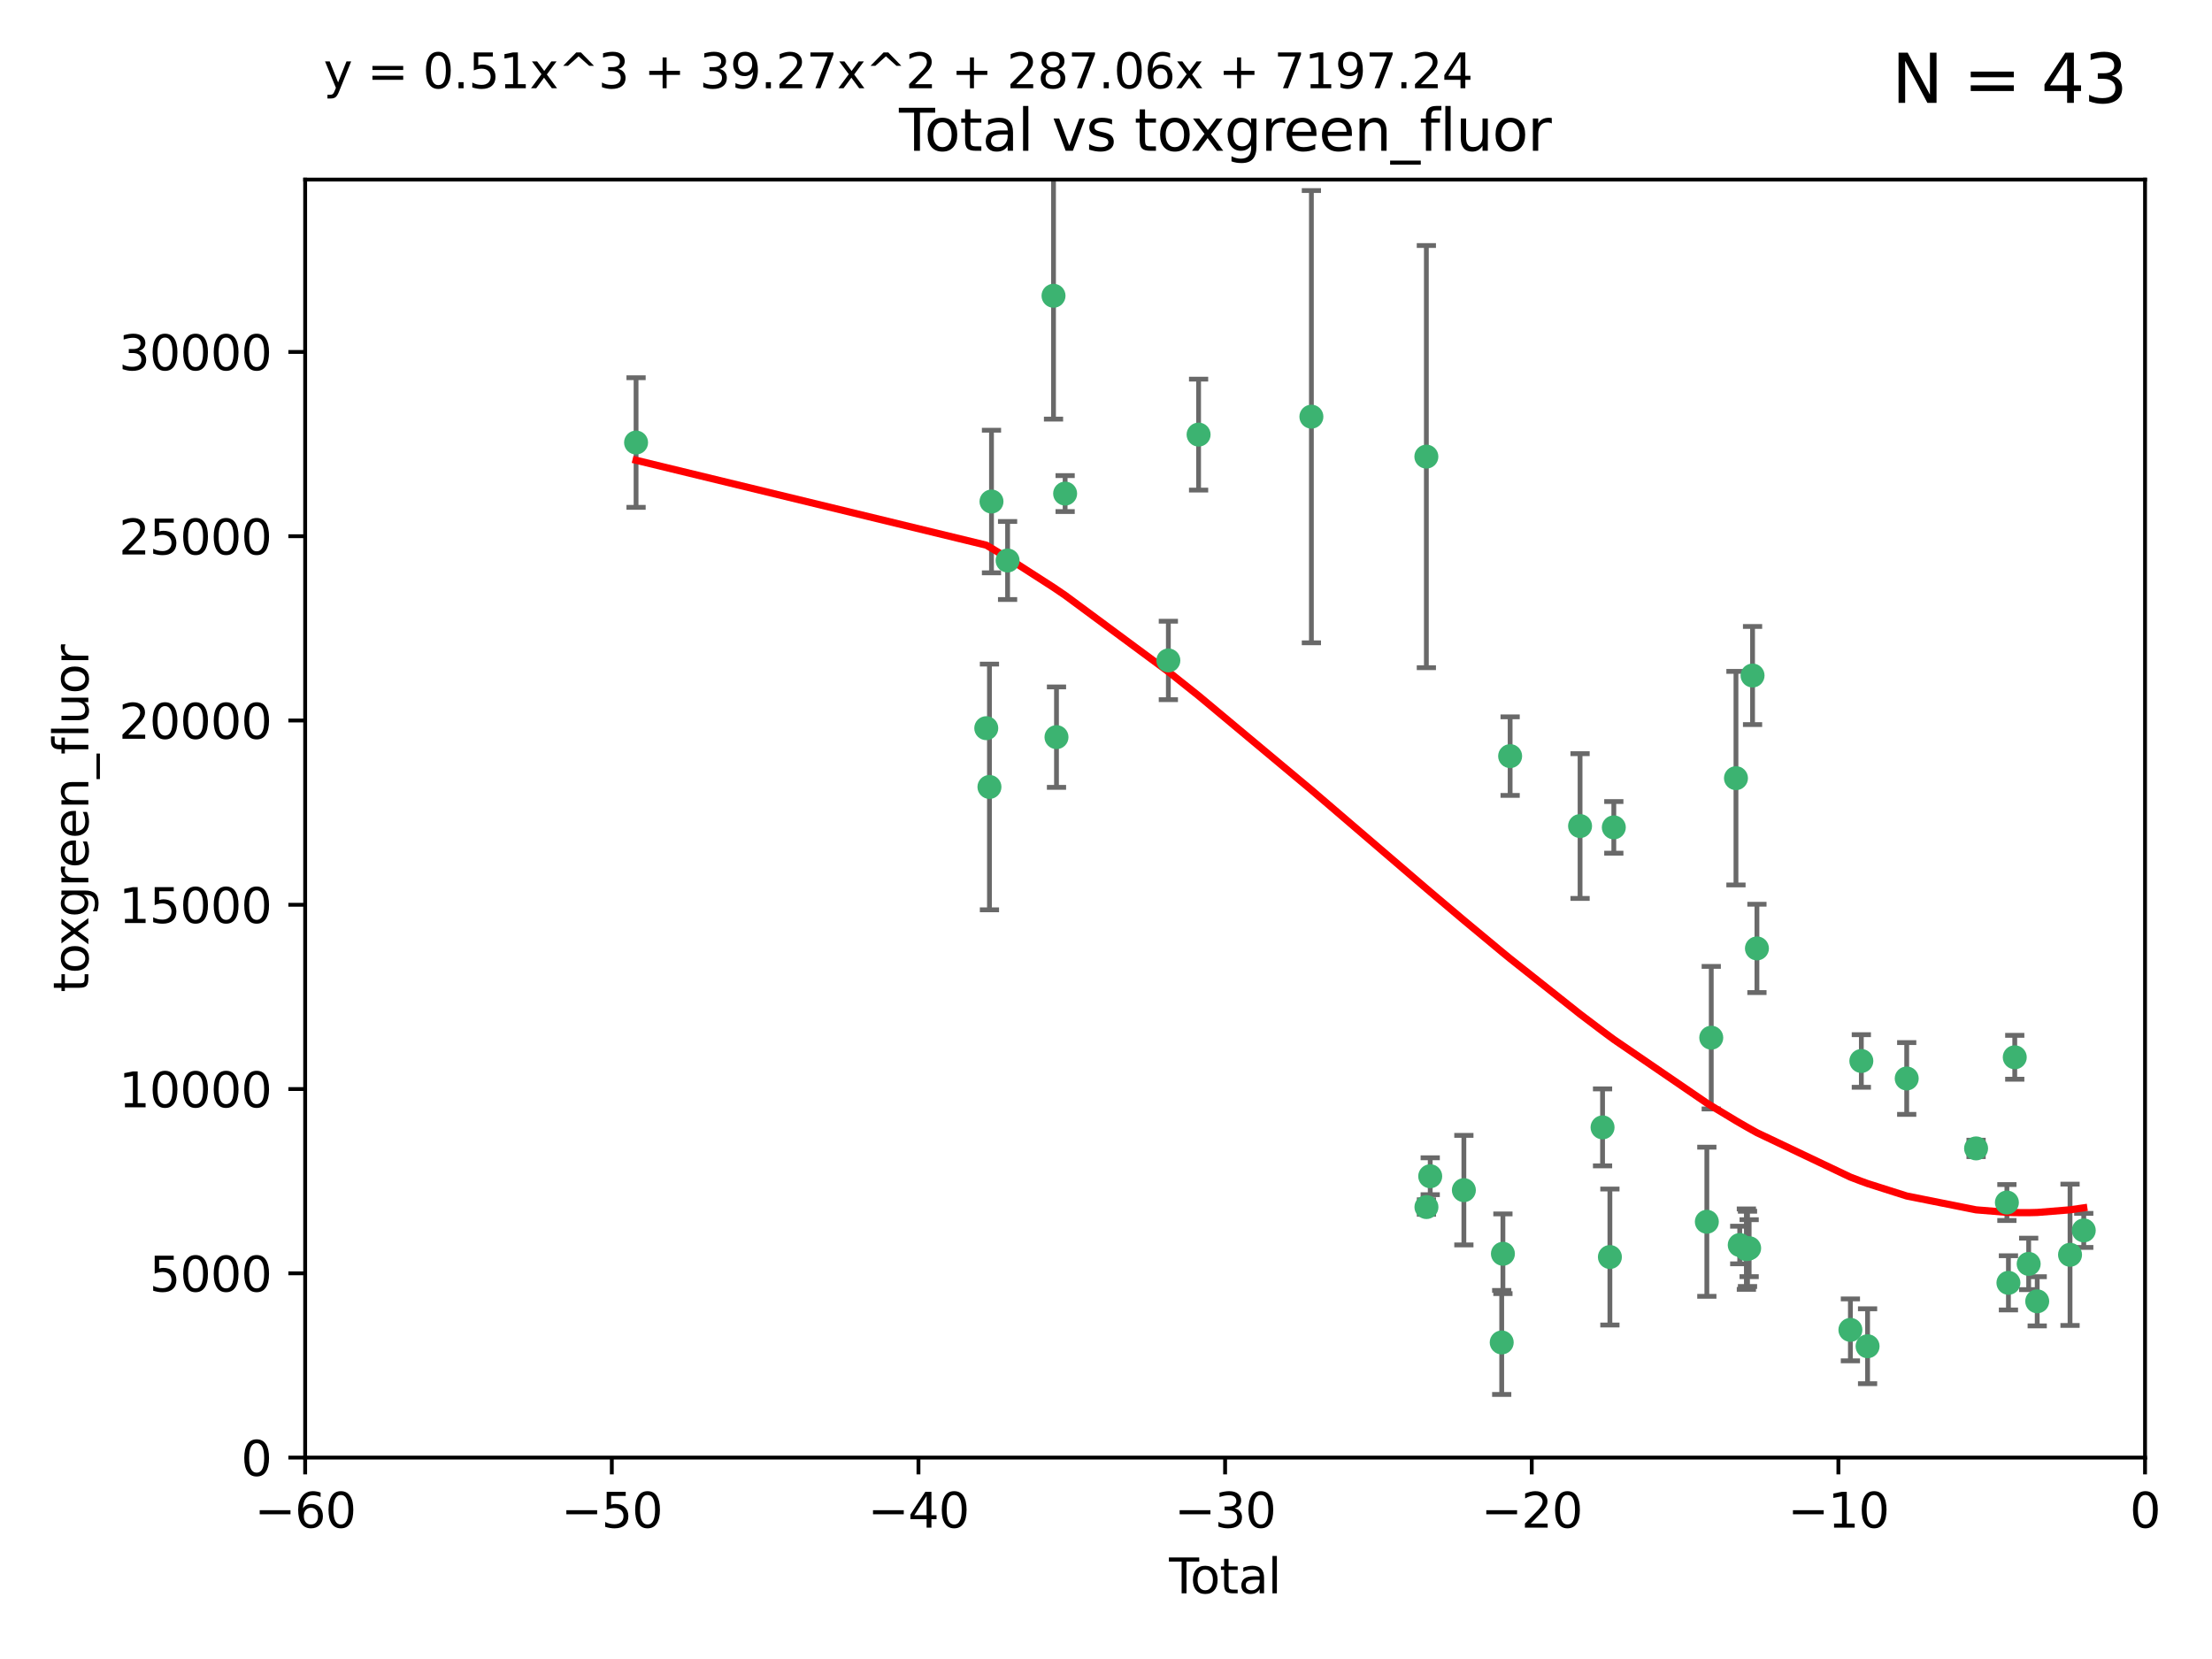 <?xml version="1.0" encoding="utf-8" standalone="no"?>
<!DOCTYPE svg PUBLIC "-//W3C//DTD SVG 1.1//EN"
  "http://www.w3.org/Graphics/SVG/1.1/DTD/svg11.dtd">
<svg xmlns:xlink="http://www.w3.org/1999/xlink" width="460.8pt" height="345.6pt" viewBox="0 0 460.8 345.6" xmlns="http://www.w3.org/2000/svg" version="1.1">
 <defs>
  <style type="text/css">*{stroke-linejoin: round; stroke-linecap: butt}</style>
 </defs>
 <g id="figure_1">
  <g id="patch_1">
   <path d="M 0 345.6 
L 460.8 345.6 
L 460.8 0 
L 0 0 
z
" style="fill: #ffffff"/>
  </g>
  <g id="axes_1">
   <g id="patch_2">
    <path d="M 63.571 303.64 
L 446.85 303.64 
L 446.85 37.411 
L 63.571 37.411 
z
" style="fill: #ffffff"/>
   </g>
   <g id="PathCollection_1">
    <defs>
     <path id="m5098460bae" d="M 0 1.118 
C 0.297 1.118 0.581 1 0.791 0.791 
C 1 0.581 1.118 0.297 1.118 0 
C 1.118 -0.297 1 -0.581 0.791 -0.791 
C 0.581 -1 0.297 -1.118 0 -1.118 
C -0.297 -1.118 -0.581 -1 -0.791 -0.791 
C -1 -0.581 -1.118 -0.297 -1.118 0 
C -1.118 0.297 -1 0.581 -0.791 0.791 
C -0.581 1 -0.297 1.118 0 1.118 
z
" style="stroke: #3cb371"/>
    </defs>
    <g clip-path="url(#p9c5d1704a9)">
     <use xlink:href="#m5098460bae" x="132.505" y="92.187" style="fill: #3cb371; stroke: #3cb371"/>
     <use xlink:href="#m5098460bae" x="205.457" y="151.693" style="fill: #3cb371; stroke: #3cb371"/>
     <use xlink:href="#m5098460bae" x="206.12" y="163.936" style="fill: #3cb371; stroke: #3cb371"/>
     <use xlink:href="#m5098460bae" x="206.546" y="104.476" style="fill: #3cb371; stroke: #3cb371"/>
     <use xlink:href="#m5098460bae" x="209.899" y="116.762" style="fill: #3cb371; stroke: #3cb371"/>
     <use xlink:href="#m5098460bae" x="219.467" y="61.614" style="fill: #3cb371; stroke: #3cb371"/>
     <use xlink:href="#m5098460bae" x="220.086" y="153.559" style="fill: #3cb371; stroke: #3cb371"/>
     <use xlink:href="#m5098460bae" x="221.886" y="102.821" style="fill: #3cb371; stroke: #3cb371"/>
     <use xlink:href="#m5098460bae" x="243.389" y="137.58" style="fill: #3cb371; stroke: #3cb371"/>
     <use xlink:href="#m5098460bae" x="249.689" y="90.534" style="fill: #3cb371; stroke: #3cb371"/>
     <use xlink:href="#m5098460bae" x="273.187" y="86.8" style="fill: #3cb371; stroke: #3cb371"/>
     <use xlink:href="#m5098460bae" x="297.137" y="95.121" style="fill: #3cb371; stroke: #3cb371"/>
     <use xlink:href="#m5098460bae" x="297.153" y="251.452" style="fill: #3cb371; stroke: #3cb371"/>
     <use xlink:href="#m5098460bae" x="297.94" y="245.034" style="fill: #3cb371; stroke: #3cb371"/>
     <use xlink:href="#m5098460bae" x="304.952" y="247.93" style="fill: #3cb371; stroke: #3cb371"/>
     <use xlink:href="#m5098460bae" x="312.834" y="279.655" style="fill: #3cb371; stroke: #3cb371"/>
     <use xlink:href="#m5098460bae" x="313.084" y="261.183" style="fill: #3cb371; stroke: #3cb371"/>
     <use xlink:href="#m5098460bae" x="314.588" y="157.513" style="fill: #3cb371; stroke: #3cb371"/>
     <use xlink:href="#m5098460bae" x="329.157" y="172.082" style="fill: #3cb371; stroke: #3cb371"/>
     <use xlink:href="#m5098460bae" x="333.841" y="234.855" style="fill: #3cb371; stroke: #3cb371"/>
     <use xlink:href="#m5098460bae" x="335.371" y="261.86" style="fill: #3cb371; stroke: #3cb371"/>
     <use xlink:href="#m5098460bae" x="336.187" y="172.356" style="fill: #3cb371; stroke: #3cb371"/>
     <use xlink:href="#m5098460bae" x="355.566" y="254.514" style="fill: #3cb371; stroke: #3cb371"/>
     <use xlink:href="#m5098460bae" x="356.485" y="216.17" style="fill: #3cb371; stroke: #3cb371"/>
     <use xlink:href="#m5098460bae" x="361.634" y="162.105" style="fill: #3cb371; stroke: #3cb371"/>
     <use xlink:href="#m5098460bae" x="362.418" y="259.36" style="fill: #3cb371; stroke: #3cb371"/>
     <use xlink:href="#m5098460bae" x="363.802" y="260.221" style="fill: #3cb371; stroke: #3cb371"/>
     <use xlink:href="#m5098460bae" x="364.037" y="260.163" style="fill: #3cb371; stroke: #3cb371"/>
     <use xlink:href="#m5098460bae" x="364.379" y="260.019" style="fill: #3cb371; stroke: #3cb371"/>
     <use xlink:href="#m5098460bae" x="365.089" y="140.722" style="fill: #3cb371; stroke: #3cb371"/>
     <use xlink:href="#m5098460bae" x="366.001" y="197.571" style="fill: #3cb371; stroke: #3cb371"/>
     <use xlink:href="#m5098460bae" x="385.471" y="277.035" style="fill: #3cb371; stroke: #3cb371"/>
     <use xlink:href="#m5098460bae" x="387.751" y="221.023" style="fill: #3cb371; stroke: #3cb371"/>
     <use xlink:href="#m5098460bae" x="389.05" y="280.448" style="fill: #3cb371; stroke: #3cb371"/>
     <use xlink:href="#m5098460bae" x="397.202" y="224.667" style="fill: #3cb371; stroke: #3cb371"/>
     <use xlink:href="#m5098460bae" x="411.653" y="239.234" style="fill: #3cb371; stroke: #3cb371"/>
     <use xlink:href="#m5098460bae" x="418.073" y="250.509" style="fill: #3cb371; stroke: #3cb371"/>
     <use xlink:href="#m5098460bae" x="418.393" y="267.238" style="fill: #3cb371; stroke: #3cb371"/>
     <use xlink:href="#m5098460bae" x="419.711" y="220.252" style="fill: #3cb371; stroke: #3cb371"/>
     <use xlink:href="#m5098460bae" x="422.61" y="263.294" style="fill: #3cb371; stroke: #3cb371"/>
     <use xlink:href="#m5098460bae" x="424.389" y="271.085" style="fill: #3cb371; stroke: #3cb371"/>
     <use xlink:href="#m5098460bae" x="431.226" y="261.393" style="fill: #3cb371; stroke: #3cb371"/>
     <use xlink:href="#m5098460bae" x="434.085" y="256.316" style="fill: #3cb371; stroke: #3cb371"/>
    </g>
   </g>
   <g id="matplotlib.axis_1">
    <g id="xtick_1">
     <g id="line2d_1">
      <defs>
       <path id="m34c9fda9ad" d="M 0 0 
L 0 3.5 
" style="stroke: #000000; stroke-width: 0.8"/>
      </defs>
      <g>
       <use xlink:href="#m34c9fda9ad" x="63.571" y="303.64" style="stroke: #000000; stroke-width: 0.8"/>
      </g>
     </g>
     <g id="text_1">
      <!-- −60 -->
      <g transform="translate(53.019 318.238)scale(0.1 -0.1)">
       <defs>
        <path id="DejaVuSans-2212" d="M 678 2272 
L 4684 2272 
L 4684 1741 
L 678 1741 
L 678 2272 
z
" transform="scale(0.016)"/>
        <path id="DejaVuSans-36" d="M 2113 2584 
Q 1688 2584 1439 2293 
Q 1191 2003 1191 1497 
Q 1191 994 1439 701 
Q 1688 409 2113 409 
Q 2538 409 2786 701 
Q 3034 994 3034 1497 
Q 3034 2003 2786 2293 
Q 2538 2584 2113 2584 
z
M 3366 4563 
L 3366 3988 
Q 3128 4100 2886 4159 
Q 2644 4219 2406 4219 
Q 1781 4219 1451 3797 
Q 1122 3375 1075 2522 
Q 1259 2794 1537 2939 
Q 1816 3084 2150 3084 
Q 2853 3084 3261 2657 
Q 3669 2231 3669 1497 
Q 3669 778 3244 343 
Q 2819 -91 2113 -91 
Q 1303 -91 875 529 
Q 447 1150 447 2328 
Q 447 3434 972 4092 
Q 1497 4750 2381 4750 
Q 2619 4750 2861 4703 
Q 3103 4656 3366 4563 
z
" transform="scale(0.016)"/>
        <path id="DejaVuSans-30" d="M 2034 4250 
Q 1547 4250 1301 3770 
Q 1056 3291 1056 2328 
Q 1056 1369 1301 889 
Q 1547 409 2034 409 
Q 2525 409 2770 889 
Q 3016 1369 3016 2328 
Q 3016 3291 2770 3770 
Q 2525 4250 2034 4250 
z
M 2034 4750 
Q 2819 4750 3233 4129 
Q 3647 3509 3647 2328 
Q 3647 1150 3233 529 
Q 2819 -91 2034 -91 
Q 1250 -91 836 529 
Q 422 1150 422 2328 
Q 422 3509 836 4129 
Q 1250 4750 2034 4750 
z
" transform="scale(0.016)"/>
       </defs>
       <use xlink:href="#DejaVuSans-2212"/>
       <use xlink:href="#DejaVuSans-36" x="83.789"/>
       <use xlink:href="#DejaVuSans-30" x="147.412"/>
      </g>
     </g>
    </g>
    <g id="xtick_2">
     <g id="line2d_2">
      <g>
       <use xlink:href="#m34c9fda9ad" x="127.451" y="303.64" style="stroke: #000000; stroke-width: 0.8"/>
      </g>
     </g>
     <g id="text_2">
      <!-- −50 -->
      <g transform="translate(116.899 318.238)scale(0.1 -0.1)">
       <defs>
        <path id="DejaVuSans-35" d="M 691 4666 
L 3169 4666 
L 3169 4134 
L 1269 4134 
L 1269 2991 
Q 1406 3038 1543 3061 
Q 1681 3084 1819 3084 
Q 2600 3084 3056 2656 
Q 3513 2228 3513 1497 
Q 3513 744 3044 326 
Q 2575 -91 1722 -91 
Q 1428 -91 1123 -41 
Q 819 9 494 109 
L 494 744 
Q 775 591 1075 516 
Q 1375 441 1709 441 
Q 2250 441 2565 725 
Q 2881 1009 2881 1497 
Q 2881 1984 2565 2268 
Q 2250 2553 1709 2553 
Q 1456 2553 1204 2497 
Q 953 2441 691 2322 
L 691 4666 
z
" transform="scale(0.016)"/>
       </defs>
       <use xlink:href="#DejaVuSans-2212"/>
       <use xlink:href="#DejaVuSans-35" x="83.789"/>
       <use xlink:href="#DejaVuSans-30" x="147.412"/>
      </g>
     </g>
    </g>
    <g id="xtick_3">
     <g id="line2d_3">
      <g>
       <use xlink:href="#m34c9fda9ad" x="191.331" y="303.64" style="stroke: #000000; stroke-width: 0.8"/>
      </g>
     </g>
     <g id="text_3">
      <!-- −40 -->
      <g transform="translate(180.778 318.238)scale(0.1 -0.1)">
       <defs>
        <path id="DejaVuSans-34" d="M 2419 4116 
L 825 1625 
L 2419 1625 
L 2419 4116 
z
M 2253 4666 
L 3047 4666 
L 3047 1625 
L 3713 1625 
L 3713 1100 
L 3047 1100 
L 3047 0 
L 2419 0 
L 2419 1100 
L 313 1100 
L 313 1709 
L 2253 4666 
z
" transform="scale(0.016)"/>
       </defs>
       <use xlink:href="#DejaVuSans-2212"/>
       <use xlink:href="#DejaVuSans-34" x="83.789"/>
       <use xlink:href="#DejaVuSans-30" x="147.412"/>
      </g>
     </g>
    </g>
    <g id="xtick_4">
     <g id="line2d_4">
      <g>
       <use xlink:href="#m34c9fda9ad" x="255.211" y="303.64" style="stroke: #000000; stroke-width: 0.8"/>
      </g>
     </g>
     <g id="text_4">
      <!-- −30 -->
      <g transform="translate(244.658 318.238)scale(0.1 -0.1)">
       <defs>
        <path id="DejaVuSans-33" d="M 2597 2516 
Q 3050 2419 3304 2112 
Q 3559 1806 3559 1356 
Q 3559 666 3084 287 
Q 2609 -91 1734 -91 
Q 1441 -91 1130 -33 
Q 819 25 488 141 
L 488 750 
Q 750 597 1062 519 
Q 1375 441 1716 441 
Q 2309 441 2620 675 
Q 2931 909 2931 1356 
Q 2931 1769 2642 2001 
Q 2353 2234 1838 2234 
L 1294 2234 
L 1294 2753 
L 1863 2753 
Q 2328 2753 2575 2939 
Q 2822 3125 2822 3475 
Q 2822 3834 2567 4026 
Q 2313 4219 1838 4219 
Q 1578 4219 1281 4162 
Q 984 4106 628 3988 
L 628 4550 
Q 988 4650 1302 4700 
Q 1616 4750 1894 4750 
Q 2613 4750 3031 4423 
Q 3450 4097 3450 3541 
Q 3450 3153 3228 2886 
Q 3006 2619 2597 2516 
z
" transform="scale(0.016)"/>
       </defs>
       <use xlink:href="#DejaVuSans-2212"/>
       <use xlink:href="#DejaVuSans-33" x="83.789"/>
       <use xlink:href="#DejaVuSans-30" x="147.412"/>
      </g>
     </g>
    </g>
    <g id="xtick_5">
     <g id="line2d_5">
      <g>
       <use xlink:href="#m34c9fda9ad" x="319.09" y="303.64" style="stroke: #000000; stroke-width: 0.8"/>
      </g>
     </g>
     <g id="text_5">
      <!-- −20 -->
      <g transform="translate(308.538 318.238)scale(0.1 -0.1)">
       <defs>
        <path id="DejaVuSans-32" d="M 1228 531 
L 3431 531 
L 3431 0 
L 469 0 
L 469 531 
Q 828 903 1448 1529 
Q 2069 2156 2228 2338 
Q 2531 2678 2651 2914 
Q 2772 3150 2772 3378 
Q 2772 3750 2511 3984 
Q 2250 4219 1831 4219 
Q 1534 4219 1204 4116 
Q 875 4013 500 3803 
L 500 4441 
Q 881 4594 1212 4672 
Q 1544 4750 1819 4750 
Q 2544 4750 2975 4387 
Q 3406 4025 3406 3419 
Q 3406 3131 3298 2873 
Q 3191 2616 2906 2266 
Q 2828 2175 2409 1742 
Q 1991 1309 1228 531 
z
" transform="scale(0.016)"/>
       </defs>
       <use xlink:href="#DejaVuSans-2212"/>
       <use xlink:href="#DejaVuSans-32" x="83.789"/>
       <use xlink:href="#DejaVuSans-30" x="147.412"/>
      </g>
     </g>
    </g>
    <g id="xtick_6">
     <g id="line2d_6">
      <g>
       <use xlink:href="#m34c9fda9ad" x="382.97" y="303.64" style="stroke: #000000; stroke-width: 0.8"/>
      </g>
     </g>
     <g id="text_6">
      <!-- −10 -->
      <g transform="translate(372.418 318.238)scale(0.1 -0.1)">
       <defs>
        <path id="DejaVuSans-31" d="M 794 531 
L 1825 531 
L 1825 4091 
L 703 3866 
L 703 4441 
L 1819 4666 
L 2450 4666 
L 2450 531 
L 3481 531 
L 3481 0 
L 794 0 
L 794 531 
z
" transform="scale(0.016)"/>
       </defs>
       <use xlink:href="#DejaVuSans-2212"/>
       <use xlink:href="#DejaVuSans-31" x="83.789"/>
       <use xlink:href="#DejaVuSans-30" x="147.412"/>
      </g>
     </g>
    </g>
    <g id="xtick_7">
     <g id="line2d_7">
      <g>
       <use xlink:href="#m34c9fda9ad" x="446.85" y="303.64" style="stroke: #000000; stroke-width: 0.8"/>
      </g>
     </g>
     <g id="text_7">
      <!-- 0 -->
      <g transform="translate(443.669 318.238)scale(0.1 -0.1)">
       <use xlink:href="#DejaVuSans-30"/>
      </g>
     </g>
    </g>
    <g id="text_8">
     <!-- Total -->
     <g transform="translate(243.534 331.917)scale(0.1 -0.1)">
      <defs>
       <path id="DejaVuSans-54" d="M -19 4666 
L 3928 4666 
L 3928 4134 
L 2272 4134 
L 2272 0 
L 1638 0 
L 1638 4134 
L -19 4134 
L -19 4666 
z
" transform="scale(0.016)"/>
       <path id="DejaVuSans-6f" d="M 1959 3097 
Q 1497 3097 1228 2736 
Q 959 2375 959 1747 
Q 959 1119 1226 758 
Q 1494 397 1959 397 
Q 2419 397 2687 759 
Q 2956 1122 2956 1747 
Q 2956 2369 2687 2733 
Q 2419 3097 1959 3097 
z
M 1959 3584 
Q 2709 3584 3137 3096 
Q 3566 2609 3566 1747 
Q 3566 888 3137 398 
Q 2709 -91 1959 -91 
Q 1206 -91 779 398 
Q 353 888 353 1747 
Q 353 2609 779 3096 
Q 1206 3584 1959 3584 
z
" transform="scale(0.016)"/>
       <path id="DejaVuSans-74" d="M 1172 4494 
L 1172 3500 
L 2356 3500 
L 2356 3053 
L 1172 3053 
L 1172 1153 
Q 1172 725 1289 603 
Q 1406 481 1766 481 
L 2356 481 
L 2356 0 
L 1766 0 
Q 1100 0 847 248 
Q 594 497 594 1153 
L 594 3053 
L 172 3053 
L 172 3500 
L 594 3500 
L 594 4494 
L 1172 4494 
z
" transform="scale(0.016)"/>
       <path id="DejaVuSans-61" d="M 2194 1759 
Q 1497 1759 1228 1600 
Q 959 1441 959 1056 
Q 959 750 1161 570 
Q 1363 391 1709 391 
Q 2188 391 2477 730 
Q 2766 1069 2766 1631 
L 2766 1759 
L 2194 1759 
z
M 3341 1997 
L 3341 0 
L 2766 0 
L 2766 531 
Q 2569 213 2275 61 
Q 1981 -91 1556 -91 
Q 1019 -91 701 211 
Q 384 513 384 1019 
Q 384 1609 779 1909 
Q 1175 2209 1959 2209 
L 2766 2209 
L 2766 2266 
Q 2766 2663 2505 2880 
Q 2244 3097 1772 3097 
Q 1472 3097 1187 3025 
Q 903 2953 641 2809 
L 641 3341 
Q 956 3463 1253 3523 
Q 1550 3584 1831 3584 
Q 2591 3584 2966 3190 
Q 3341 2797 3341 1997 
z
" transform="scale(0.016)"/>
       <path id="DejaVuSans-6c" d="M 603 4863 
L 1178 4863 
L 1178 0 
L 603 0 
L 603 4863 
z
" transform="scale(0.016)"/>
      </defs>
      <use xlink:href="#DejaVuSans-54"/>
      <use xlink:href="#DejaVuSans-6f" x="44.084"/>
      <use xlink:href="#DejaVuSans-74" x="105.266"/>
      <use xlink:href="#DejaVuSans-61" x="144.475"/>
      <use xlink:href="#DejaVuSans-6c" x="205.754"/>
     </g>
    </g>
   </g>
   <g id="matplotlib.axis_2">
    <g id="ytick_1">
     <g id="line2d_8">
      <defs>
       <path id="m597d5481f4" d="M 0 0 
L -3.5 0 
" style="stroke: #000000; stroke-width: 0.8"/>
      </defs>
      <g>
       <use xlink:href="#m597d5481f4" x="63.571" y="303.64" style="stroke: #000000; stroke-width: 0.8"/>
      </g>
     </g>
     <g id="text_9">
      <!-- 0 -->
      <g transform="translate(50.209 307.439)scale(0.1 -0.1)">
       <use xlink:href="#DejaVuSans-30"/>
      </g>
     </g>
    </g>
    <g id="ytick_2">
     <g id="line2d_9">
      <g>
       <use xlink:href="#m597d5481f4" x="63.571" y="265.253" style="stroke: #000000; stroke-width: 0.8"/>
      </g>
     </g>
     <g id="text_10">
      <!-- 5000 -->
      <g transform="translate(31.121 269.052)scale(0.1 -0.1)">
       <use xlink:href="#DejaVuSans-35"/>
       <use xlink:href="#DejaVuSans-30" x="63.623"/>
       <use xlink:href="#DejaVuSans-30" x="127.246"/>
       <use xlink:href="#DejaVuSans-30" x="190.869"/>
      </g>
     </g>
    </g>
    <g id="ytick_3">
     <g id="line2d_10">
      <g>
       <use xlink:href="#m597d5481f4" x="63.571" y="226.866" style="stroke: #000000; stroke-width: 0.8"/>
      </g>
     </g>
     <g id="text_11">
      <!-- 10000 -->
      <g transform="translate(24.759 230.665)scale(0.1 -0.1)">
       <use xlink:href="#DejaVuSans-31"/>
       <use xlink:href="#DejaVuSans-30" x="63.623"/>
       <use xlink:href="#DejaVuSans-30" x="127.246"/>
       <use xlink:href="#DejaVuSans-30" x="190.869"/>
       <use xlink:href="#DejaVuSans-30" x="254.492"/>
      </g>
     </g>
    </g>
    <g id="ytick_4">
     <g id="line2d_11">
      <g>
       <use xlink:href="#m597d5481f4" x="63.571" y="188.479" style="stroke: #000000; stroke-width: 0.8"/>
      </g>
     </g>
     <g id="text_12">
      <!-- 15000 -->
      <g transform="translate(24.759 192.278)scale(0.1 -0.1)">
       <use xlink:href="#DejaVuSans-31"/>
       <use xlink:href="#DejaVuSans-35" x="63.623"/>
       <use xlink:href="#DejaVuSans-30" x="127.246"/>
       <use xlink:href="#DejaVuSans-30" x="190.869"/>
       <use xlink:href="#DejaVuSans-30" x="254.492"/>
      </g>
     </g>
    </g>
    <g id="ytick_5">
     <g id="line2d_12">
      <g>
       <use xlink:href="#m597d5481f4" x="63.571" y="150.092" style="stroke: #000000; stroke-width: 0.8"/>
      </g>
     </g>
     <g id="text_13">
      <!-- 20000 -->
      <g transform="translate(24.759 153.891)scale(0.1 -0.1)">
       <use xlink:href="#DejaVuSans-32"/>
       <use xlink:href="#DejaVuSans-30" x="63.623"/>
       <use xlink:href="#DejaVuSans-30" x="127.246"/>
       <use xlink:href="#DejaVuSans-30" x="190.869"/>
       <use xlink:href="#DejaVuSans-30" x="254.492"/>
      </g>
     </g>
    </g>
    <g id="ytick_6">
     <g id="line2d_13">
      <g>
       <use xlink:href="#m597d5481f4" x="63.571" y="111.705" style="stroke: #000000; stroke-width: 0.8"/>
      </g>
     </g>
     <g id="text_14">
      <!-- 25000 -->
      <g transform="translate(24.759 115.504)scale(0.1 -0.1)">
       <use xlink:href="#DejaVuSans-32"/>
       <use xlink:href="#DejaVuSans-35" x="63.623"/>
       <use xlink:href="#DejaVuSans-30" x="127.246"/>
       <use xlink:href="#DejaVuSans-30" x="190.869"/>
       <use xlink:href="#DejaVuSans-30" x="254.492"/>
      </g>
     </g>
    </g>
    <g id="ytick_7">
     <g id="line2d_14">
      <g>
       <use xlink:href="#m597d5481f4" x="63.571" y="73.317" style="stroke: #000000; stroke-width: 0.8"/>
      </g>
     </g>
     <g id="text_15">
      <!-- 30000 -->
      <g transform="translate(24.759 77.117)scale(0.1 -0.1)">
       <use xlink:href="#DejaVuSans-33"/>
       <use xlink:href="#DejaVuSans-30" x="63.623"/>
       <use xlink:href="#DejaVuSans-30" x="127.246"/>
       <use xlink:href="#DejaVuSans-30" x="190.869"/>
       <use xlink:href="#DejaVuSans-30" x="254.492"/>
      </g>
     </g>
    </g>
    <g id="text_16">
     <!-- toxgreen_fluor -->
     <g transform="translate(18.401 206.72)rotate(-90)scale(0.1 -0.1)">
      <defs>
       <path id="DejaVuSans-78" d="M 3513 3500 
L 2247 1797 
L 3578 0 
L 2900 0 
L 1881 1375 
L 863 0 
L 184 0 
L 1544 1831 
L 300 3500 
L 978 3500 
L 1906 2253 
L 2834 3500 
L 3513 3500 
z
" transform="scale(0.016)"/>
       <path id="DejaVuSans-67" d="M 2906 1791 
Q 2906 2416 2648 2759 
Q 2391 3103 1925 3103 
Q 1463 3103 1205 2759 
Q 947 2416 947 1791 
Q 947 1169 1205 825 
Q 1463 481 1925 481 
Q 2391 481 2648 825 
Q 2906 1169 2906 1791 
z
M 3481 434 
Q 3481 -459 3084 -895 
Q 2688 -1331 1869 -1331 
Q 1566 -1331 1297 -1286 
Q 1028 -1241 775 -1147 
L 775 -588 
Q 1028 -725 1275 -790 
Q 1522 -856 1778 -856 
Q 2344 -856 2625 -561 
Q 2906 -266 2906 331 
L 2906 616 
Q 2728 306 2450 153 
Q 2172 0 1784 0 
Q 1141 0 747 490 
Q 353 981 353 1791 
Q 353 2603 747 3093 
Q 1141 3584 1784 3584 
Q 2172 3584 2450 3431 
Q 2728 3278 2906 2969 
L 2906 3500 
L 3481 3500 
L 3481 434 
z
" transform="scale(0.016)"/>
       <path id="DejaVuSans-72" d="M 2631 2963 
Q 2534 3019 2420 3045 
Q 2306 3072 2169 3072 
Q 1681 3072 1420 2755 
Q 1159 2438 1159 1844 
L 1159 0 
L 581 0 
L 581 3500 
L 1159 3500 
L 1159 2956 
Q 1341 3275 1631 3429 
Q 1922 3584 2338 3584 
Q 2397 3584 2469 3576 
Q 2541 3569 2628 3553 
L 2631 2963 
z
" transform="scale(0.016)"/>
       <path id="DejaVuSans-65" d="M 3597 1894 
L 3597 1613 
L 953 1613 
Q 991 1019 1311 708 
Q 1631 397 2203 397 
Q 2534 397 2845 478 
Q 3156 559 3463 722 
L 3463 178 
Q 3153 47 2828 -22 
Q 2503 -91 2169 -91 
Q 1331 -91 842 396 
Q 353 884 353 1716 
Q 353 2575 817 3079 
Q 1281 3584 2069 3584 
Q 2775 3584 3186 3129 
Q 3597 2675 3597 1894 
z
M 3022 2063 
Q 3016 2534 2758 2815 
Q 2500 3097 2075 3097 
Q 1594 3097 1305 2825 
Q 1016 2553 972 2059 
L 3022 2063 
z
" transform="scale(0.016)"/>
       <path id="DejaVuSans-6e" d="M 3513 2113 
L 3513 0 
L 2938 0 
L 2938 2094 
Q 2938 2591 2744 2837 
Q 2550 3084 2163 3084 
Q 1697 3084 1428 2787 
Q 1159 2491 1159 1978 
L 1159 0 
L 581 0 
L 581 3500 
L 1159 3500 
L 1159 2956 
Q 1366 3272 1645 3428 
Q 1925 3584 2291 3584 
Q 2894 3584 3203 3211 
Q 3513 2838 3513 2113 
z
" transform="scale(0.016)"/>
       <path id="DejaVuSans-5f" d="M 3263 -1063 
L 3263 -1509 
L -63 -1509 
L -63 -1063 
L 3263 -1063 
z
" transform="scale(0.016)"/>
       <path id="DejaVuSans-66" d="M 2375 4863 
L 2375 4384 
L 1825 4384 
Q 1516 4384 1395 4259 
Q 1275 4134 1275 3809 
L 1275 3500 
L 2222 3500 
L 2222 3053 
L 1275 3053 
L 1275 0 
L 697 0 
L 697 3053 
L 147 3053 
L 147 3500 
L 697 3500 
L 697 3744 
Q 697 4328 969 4595 
Q 1241 4863 1831 4863 
L 2375 4863 
z
" transform="scale(0.016)"/>
       <path id="DejaVuSans-75" d="M 544 1381 
L 544 3500 
L 1119 3500 
L 1119 1403 
Q 1119 906 1312 657 
Q 1506 409 1894 409 
Q 2359 409 2629 706 
Q 2900 1003 2900 1516 
L 2900 3500 
L 3475 3500 
L 3475 0 
L 2900 0 
L 2900 538 
Q 2691 219 2414 64 
Q 2138 -91 1772 -91 
Q 1169 -91 856 284 
Q 544 659 544 1381 
z
M 1991 3584 
L 1991 3584 
z
" transform="scale(0.016)"/>
      </defs>
      <use xlink:href="#DejaVuSans-74"/>
      <use xlink:href="#DejaVuSans-6f" x="39.209"/>
      <use xlink:href="#DejaVuSans-78" x="97.266"/>
      <use xlink:href="#DejaVuSans-67" x="156.445"/>
      <use xlink:href="#DejaVuSans-72" x="219.922"/>
      <use xlink:href="#DejaVuSans-65" x="258.785"/>
      <use xlink:href="#DejaVuSans-65" x="320.309"/>
      <use xlink:href="#DejaVuSans-6e" x="381.832"/>
      <use xlink:href="#DejaVuSans-5f" x="445.211"/>
      <use xlink:href="#DejaVuSans-66" x="495.211"/>
      <use xlink:href="#DejaVuSans-6c" x="530.416"/>
      <use xlink:href="#DejaVuSans-75" x="558.199"/>
      <use xlink:href="#DejaVuSans-6f" x="621.578"/>
      <use xlink:href="#DejaVuSans-72" x="682.76"/>
     </g>
    </g>
   </g>
   <g id="LineCollection_1">
    <path d="M 132.505 105.69 
L 132.505 78.685 
" clip-path="url(#p9c5d1704a9)" style="fill: none; stroke: #696969"/>
    <path d="M 205.457 152.217 
L 205.457 151.168 
" clip-path="url(#p9c5d1704a9)" style="fill: none; stroke: #696969"/>
    <path d="M 206.12 189.529 
L 206.12 138.343 
" clip-path="url(#p9c5d1704a9)" style="fill: none; stroke: #696969"/>
    <path d="M 206.546 119.328 
L 206.546 89.623 
" clip-path="url(#p9c5d1704a9)" style="fill: none; stroke: #696969"/>
    <path d="M 209.899 124.89 
L 209.899 108.635 
" clip-path="url(#p9c5d1704a9)" style="fill: none; stroke: #696969"/>
    <path d="M 219.467 87.306 
L 219.467 35.922 
" clip-path="url(#p9c5d1704a9)" style="fill: none; stroke: #696969"/>
    <path d="M 220.086 164.019 
L 220.086 143.098 
" clip-path="url(#p9c5d1704a9)" style="fill: none; stroke: #696969"/>
    <path d="M 221.886 106.565 
L 221.886 99.077 
" clip-path="url(#p9c5d1704a9)" style="fill: none; stroke: #696969"/>
    <path d="M 243.389 145.75 
L 243.389 129.411 
" clip-path="url(#p9c5d1704a9)" style="fill: none; stroke: #696969"/>
    <path d="M 249.689 102.091 
L 249.689 78.978 
" clip-path="url(#p9c5d1704a9)" style="fill: none; stroke: #696969"/>
    <path d="M 273.187 133.906 
L 273.187 39.694 
" clip-path="url(#p9c5d1704a9)" style="fill: none; stroke: #696969"/>
    <path d="M 297.137 139.091 
L 297.137 51.151 
" clip-path="url(#p9c5d1704a9)" style="fill: none; stroke: #696969"/>
    <path d="M 297.153 252.966 
L 297.153 249.939 
" clip-path="url(#p9c5d1704a9)" style="fill: none; stroke: #696969"/>
    <path d="M 297.94 248.879 
L 297.94 241.19 
" clip-path="url(#p9c5d1704a9)" style="fill: none; stroke: #696969"/>
    <path d="M 304.952 259.34 
L 304.952 236.521 
" clip-path="url(#p9c5d1704a9)" style="fill: none; stroke: #696969"/>
    <path d="M 312.834 290.49 
L 312.834 268.821 
" clip-path="url(#p9c5d1704a9)" style="fill: none; stroke: #696969"/>
    <path d="M 313.084 269.484 
L 313.084 252.882 
" clip-path="url(#p9c5d1704a9)" style="fill: none; stroke: #696969"/>
    <path d="M 314.588 165.694 
L 314.588 149.332 
" clip-path="url(#p9c5d1704a9)" style="fill: none; stroke: #696969"/>
    <path d="M 329.157 187.16 
L 329.157 157.004 
" clip-path="url(#p9c5d1704a9)" style="fill: none; stroke: #696969"/>
    <path d="M 333.841 242.872 
L 333.841 226.838 
" clip-path="url(#p9c5d1704a9)" style="fill: none; stroke: #696969"/>
    <path d="M 335.371 276.024 
L 335.371 247.696 
" clip-path="url(#p9c5d1704a9)" style="fill: none; stroke: #696969"/>
    <path d="M 336.187 177.734 
L 336.187 166.978 
" clip-path="url(#p9c5d1704a9)" style="fill: none; stroke: #696969"/>
    <path d="M 355.566 270.051 
L 355.566 238.978 
" clip-path="url(#p9c5d1704a9)" style="fill: none; stroke: #696969"/>
    <path d="M 356.485 231.016 
L 356.485 201.324 
" clip-path="url(#p9c5d1704a9)" style="fill: none; stroke: #696969"/>
    <path d="M 361.634 184.351 
L 361.634 139.86 
" clip-path="url(#p9c5d1704a9)" style="fill: none; stroke: #696969"/>
    <path d="M 362.418 263.278 
L 362.418 255.442 
" clip-path="url(#p9c5d1704a9)" style="fill: none; stroke: #696969"/>
    <path d="M 363.802 268.597 
L 363.802 251.844 
" clip-path="url(#p9c5d1704a9)" style="fill: none; stroke: #696969"/>
    <path d="M 364.037 268.001 
L 364.037 252.325 
" clip-path="url(#p9c5d1704a9)" style="fill: none; stroke: #696969"/>
    <path d="M 364.379 265.948 
L 364.379 254.089 
" clip-path="url(#p9c5d1704a9)" style="fill: none; stroke: #696969"/>
    <path d="M 365.089 150.938 
L 365.089 130.506 
" clip-path="url(#p9c5d1704a9)" style="fill: none; stroke: #696969"/>
    <path d="M 366.001 206.772 
L 366.001 188.371 
" clip-path="url(#p9c5d1704a9)" style="fill: none; stroke: #696969"/>
    <path d="M 385.471 283.483 
L 385.471 270.588 
" clip-path="url(#p9c5d1704a9)" style="fill: none; stroke: #696969"/>
    <path d="M 387.751 226.502 
L 387.751 215.543 
" clip-path="url(#p9c5d1704a9)" style="fill: none; stroke: #696969"/>
    <path d="M 389.05 288.249 
L 389.05 272.647 
" clip-path="url(#p9c5d1704a9)" style="fill: none; stroke: #696969"/>
    <path d="M 397.202 232.145 
L 397.202 217.189 
" clip-path="url(#p9c5d1704a9)" style="fill: none; stroke: #696969"/>
    <path d="M 411.653 240.949 
L 411.653 237.518 
" clip-path="url(#p9c5d1704a9)" style="fill: none; stroke: #696969"/>
    <path d="M 418.073 254.253 
L 418.073 246.765 
" clip-path="url(#p9c5d1704a9)" style="fill: none; stroke: #696969"/>
    <path d="M 418.393 272.884 
L 418.393 261.591 
" clip-path="url(#p9c5d1704a9)" style="fill: none; stroke: #696969"/>
    <path d="M 419.711 224.823 
L 419.711 215.68 
" clip-path="url(#p9c5d1704a9)" style="fill: none; stroke: #696969"/>
    <path d="M 422.61 268.654 
L 422.61 257.933 
" clip-path="url(#p9c5d1704a9)" style="fill: none; stroke: #696969"/>
    <path d="M 424.389 276.209 
L 424.389 265.962 
" clip-path="url(#p9c5d1704a9)" style="fill: none; stroke: #696969"/>
    <path d="M 431.226 276.115 
L 431.226 246.672 
" clip-path="url(#p9c5d1704a9)" style="fill: none; stroke: #696969"/>
    <path d="M 434.085 259.862 
L 434.085 252.77 
" clip-path="url(#p9c5d1704a9)" style="fill: none; stroke: #696969"/>
   </g>
   <g id="line2d_15">
    <defs>
     <path id="m8d3014a8e9" d="M 2 0 
L -2 -0 
" style="stroke: #696969"/>
    </defs>
    <g clip-path="url(#p9c5d1704a9)">
     <use xlink:href="#m8d3014a8e9" x="132.505" y="105.69" style="fill: #696969; stroke: #696969"/>
     <use xlink:href="#m8d3014a8e9" x="205.457" y="152.217" style="fill: #696969; stroke: #696969"/>
     <use xlink:href="#m8d3014a8e9" x="206.12" y="189.529" style="fill: #696969; stroke: #696969"/>
     <use xlink:href="#m8d3014a8e9" x="206.546" y="119.328" style="fill: #696969; stroke: #696969"/>
     <use xlink:href="#m8d3014a8e9" x="209.899" y="124.89" style="fill: #696969; stroke: #696969"/>
     <use xlink:href="#m8d3014a8e9" x="219.467" y="87.306" style="fill: #696969; stroke: #696969"/>
     <use xlink:href="#m8d3014a8e9" x="220.086" y="164.019" style="fill: #696969; stroke: #696969"/>
     <use xlink:href="#m8d3014a8e9" x="221.886" y="106.565" style="fill: #696969; stroke: #696969"/>
     <use xlink:href="#m8d3014a8e9" x="243.389" y="145.75" style="fill: #696969; stroke: #696969"/>
     <use xlink:href="#m8d3014a8e9" x="249.689" y="102.091" style="fill: #696969; stroke: #696969"/>
     <use xlink:href="#m8d3014a8e9" x="273.187" y="133.906" style="fill: #696969; stroke: #696969"/>
     <use xlink:href="#m8d3014a8e9" x="297.137" y="139.091" style="fill: #696969; stroke: #696969"/>
     <use xlink:href="#m8d3014a8e9" x="297.153" y="252.966" style="fill: #696969; stroke: #696969"/>
     <use xlink:href="#m8d3014a8e9" x="297.94" y="248.879" style="fill: #696969; stroke: #696969"/>
     <use xlink:href="#m8d3014a8e9" x="304.952" y="259.34" style="fill: #696969; stroke: #696969"/>
     <use xlink:href="#m8d3014a8e9" x="312.834" y="290.49" style="fill: #696969; stroke: #696969"/>
     <use xlink:href="#m8d3014a8e9" x="313.084" y="269.484" style="fill: #696969; stroke: #696969"/>
     <use xlink:href="#m8d3014a8e9" x="314.588" y="165.694" style="fill: #696969; stroke: #696969"/>
     <use xlink:href="#m8d3014a8e9" x="329.157" y="187.16" style="fill: #696969; stroke: #696969"/>
     <use xlink:href="#m8d3014a8e9" x="333.841" y="242.872" style="fill: #696969; stroke: #696969"/>
     <use xlink:href="#m8d3014a8e9" x="335.371" y="276.024" style="fill: #696969; stroke: #696969"/>
     <use xlink:href="#m8d3014a8e9" x="336.187" y="177.734" style="fill: #696969; stroke: #696969"/>
     <use xlink:href="#m8d3014a8e9" x="355.566" y="270.051" style="fill: #696969; stroke: #696969"/>
     <use xlink:href="#m8d3014a8e9" x="356.485" y="231.016" style="fill: #696969; stroke: #696969"/>
     <use xlink:href="#m8d3014a8e9" x="361.634" y="184.351" style="fill: #696969; stroke: #696969"/>
     <use xlink:href="#m8d3014a8e9" x="362.418" y="263.278" style="fill: #696969; stroke: #696969"/>
     <use xlink:href="#m8d3014a8e9" x="363.802" y="268.597" style="fill: #696969; stroke: #696969"/>
     <use xlink:href="#m8d3014a8e9" x="364.037" y="268.001" style="fill: #696969; stroke: #696969"/>
     <use xlink:href="#m8d3014a8e9" x="364.379" y="265.948" style="fill: #696969; stroke: #696969"/>
     <use xlink:href="#m8d3014a8e9" x="365.089" y="150.938" style="fill: #696969; stroke: #696969"/>
     <use xlink:href="#m8d3014a8e9" x="366.001" y="206.772" style="fill: #696969; stroke: #696969"/>
     <use xlink:href="#m8d3014a8e9" x="385.471" y="283.483" style="fill: #696969; stroke: #696969"/>
     <use xlink:href="#m8d3014a8e9" x="387.751" y="226.502" style="fill: #696969; stroke: #696969"/>
     <use xlink:href="#m8d3014a8e9" x="389.05" y="288.249" style="fill: #696969; stroke: #696969"/>
     <use xlink:href="#m8d3014a8e9" x="397.202" y="232.145" style="fill: #696969; stroke: #696969"/>
     <use xlink:href="#m8d3014a8e9" x="411.653" y="240.949" style="fill: #696969; stroke: #696969"/>
     <use xlink:href="#m8d3014a8e9" x="418.073" y="254.253" style="fill: #696969; stroke: #696969"/>
     <use xlink:href="#m8d3014a8e9" x="418.393" y="272.884" style="fill: #696969; stroke: #696969"/>
     <use xlink:href="#m8d3014a8e9" x="419.711" y="224.823" style="fill: #696969; stroke: #696969"/>
     <use xlink:href="#m8d3014a8e9" x="422.61" y="268.654" style="fill: #696969; stroke: #696969"/>
     <use xlink:href="#m8d3014a8e9" x="424.389" y="276.209" style="fill: #696969; stroke: #696969"/>
     <use xlink:href="#m8d3014a8e9" x="431.226" y="276.115" style="fill: #696969; stroke: #696969"/>
     <use xlink:href="#m8d3014a8e9" x="434.085" y="259.862" style="fill: #696969; stroke: #696969"/>
    </g>
   </g>
   <g id="line2d_16">
    <g clip-path="url(#p9c5d1704a9)">
     <use xlink:href="#m8d3014a8e9" x="132.505" y="78.685" style="fill: #696969; stroke: #696969"/>
     <use xlink:href="#m8d3014a8e9" x="205.457" y="151.168" style="fill: #696969; stroke: #696969"/>
     <use xlink:href="#m8d3014a8e9" x="206.12" y="138.343" style="fill: #696969; stroke: #696969"/>
     <use xlink:href="#m8d3014a8e9" x="206.546" y="89.623" style="fill: #696969; stroke: #696969"/>
     <use xlink:href="#m8d3014a8e9" x="209.899" y="108.635" style="fill: #696969; stroke: #696969"/>
     <use xlink:href="#m8d3014a8e9" x="219.467" y="35.922" style="fill: #696969; stroke: #696969"/>
     <use xlink:href="#m8d3014a8e9" x="220.086" y="143.098" style="fill: #696969; stroke: #696969"/>
     <use xlink:href="#m8d3014a8e9" x="221.886" y="99.077" style="fill: #696969; stroke: #696969"/>
     <use xlink:href="#m8d3014a8e9" x="243.389" y="129.411" style="fill: #696969; stroke: #696969"/>
     <use xlink:href="#m8d3014a8e9" x="249.689" y="78.978" style="fill: #696969; stroke: #696969"/>
     <use xlink:href="#m8d3014a8e9" x="273.187" y="39.694" style="fill: #696969; stroke: #696969"/>
     <use xlink:href="#m8d3014a8e9" x="297.137" y="51.151" style="fill: #696969; stroke: #696969"/>
     <use xlink:href="#m8d3014a8e9" x="297.153" y="249.939" style="fill: #696969; stroke: #696969"/>
     <use xlink:href="#m8d3014a8e9" x="297.94" y="241.19" style="fill: #696969; stroke: #696969"/>
     <use xlink:href="#m8d3014a8e9" x="304.952" y="236.521" style="fill: #696969; stroke: #696969"/>
     <use xlink:href="#m8d3014a8e9" x="312.834" y="268.821" style="fill: #696969; stroke: #696969"/>
     <use xlink:href="#m8d3014a8e9" x="313.084" y="252.882" style="fill: #696969; stroke: #696969"/>
     <use xlink:href="#m8d3014a8e9" x="314.588" y="149.332" style="fill: #696969; stroke: #696969"/>
     <use xlink:href="#m8d3014a8e9" x="329.157" y="157.004" style="fill: #696969; stroke: #696969"/>
     <use xlink:href="#m8d3014a8e9" x="333.841" y="226.838" style="fill: #696969; stroke: #696969"/>
     <use xlink:href="#m8d3014a8e9" x="335.371" y="247.696" style="fill: #696969; stroke: #696969"/>
     <use xlink:href="#m8d3014a8e9" x="336.187" y="166.978" style="fill: #696969; stroke: #696969"/>
     <use xlink:href="#m8d3014a8e9" x="355.566" y="238.978" style="fill: #696969; stroke: #696969"/>
     <use xlink:href="#m8d3014a8e9" x="356.485" y="201.324" style="fill: #696969; stroke: #696969"/>
     <use xlink:href="#m8d3014a8e9" x="361.634" y="139.86" style="fill: #696969; stroke: #696969"/>
     <use xlink:href="#m8d3014a8e9" x="362.418" y="255.442" style="fill: #696969; stroke: #696969"/>
     <use xlink:href="#m8d3014a8e9" x="363.802" y="251.844" style="fill: #696969; stroke: #696969"/>
     <use xlink:href="#m8d3014a8e9" x="364.037" y="252.325" style="fill: #696969; stroke: #696969"/>
     <use xlink:href="#m8d3014a8e9" x="364.379" y="254.089" style="fill: #696969; stroke: #696969"/>
     <use xlink:href="#m8d3014a8e9" x="365.089" y="130.506" style="fill: #696969; stroke: #696969"/>
     <use xlink:href="#m8d3014a8e9" x="366.001" y="188.371" style="fill: #696969; stroke: #696969"/>
     <use xlink:href="#m8d3014a8e9" x="385.471" y="270.588" style="fill: #696969; stroke: #696969"/>
     <use xlink:href="#m8d3014a8e9" x="387.751" y="215.543" style="fill: #696969; stroke: #696969"/>
     <use xlink:href="#m8d3014a8e9" x="389.05" y="272.647" style="fill: #696969; stroke: #696969"/>
     <use xlink:href="#m8d3014a8e9" x="397.202" y="217.189" style="fill: #696969; stroke: #696969"/>
     <use xlink:href="#m8d3014a8e9" x="411.653" y="237.518" style="fill: #696969; stroke: #696969"/>
     <use xlink:href="#m8d3014a8e9" x="418.073" y="246.765" style="fill: #696969; stroke: #696969"/>
     <use xlink:href="#m8d3014a8e9" x="418.393" y="261.591" style="fill: #696969; stroke: #696969"/>
     <use xlink:href="#m8d3014a8e9" x="419.711" y="215.68" style="fill: #696969; stroke: #696969"/>
     <use xlink:href="#m8d3014a8e9" x="422.61" y="257.933" style="fill: #696969; stroke: #696969"/>
     <use xlink:href="#m8d3014a8e9" x="424.389" y="265.962" style="fill: #696969; stroke: #696969"/>
     <use xlink:href="#m8d3014a8e9" x="431.226" y="246.672" style="fill: #696969; stroke: #696969"/>
     <use xlink:href="#m8d3014a8e9" x="434.085" y="252.77" style="fill: #696969; stroke: #696969"/>
    </g>
   </g>
   <g id="line2d_17">
    <path d="M 132.505 95.879 
L 205.457 113.566 
L 206.12 113.953 
L 206.546 114.204 
L 209.899 116.219 
L 219.467 122.372 
L 220.086 122.79 
L 221.886 124.016 
L 243.389 139.918 
L 249.689 144.938 
L 273.187 164.563 
L 297.137 185.103 
L 297.153 185.116 
L 297.94 185.786 
L 304.952 191.715 
L 312.834 198.266 
L 313.084 198.472 
L 314.588 199.703 
L 329.157 211.262 
L 333.841 214.805 
L 335.371 215.942 
L 336.187 216.543 
L 355.566 229.795 
L 356.485 230.368 
L 361.634 233.473 
L 362.418 233.929 
L 363.802 234.725 
L 364.037 234.858 
L 364.379 235.052 
L 365.089 235.452 
L 366.001 235.96 
L 385.471 245.215 
L 387.751 246.083 
L 389.05 246.556 
L 397.202 249.148 
L 411.653 252.032 
L 418.073 252.553 
L 418.393 252.566 
L 419.711 252.607 
L 422.61 252.62 
L 424.389 252.576 
L 431.226 252.028 
L 434.085 251.615 
" clip-path="url(#p9c5d1704a9)" style="fill: none; stroke: #ff0000; stroke-width: 1.5; stroke-linecap: square"/>
   </g>
   <g id="line2d_18">
    <defs>
     <path id="m1761721d8d" d="M 0 2 
C 0.53 2 1.039 1.789 1.414 1.414 
C 1.789 1.039 2 0.53 2 0 
C 2 -0.53 1.789 -1.039 1.414 -1.414 
C 1.039 -1.789 0.53 -2 0 -2 
C -0.53 -2 -1.039 -1.789 -1.414 -1.414 
C -1.789 -1.039 -2 -0.53 -2 0 
C -2 0.53 -1.789 1.039 -1.414 1.414 
C -1.039 1.789 -0.53 2 0 2 
z
" style="stroke: #3cb371"/>
    </defs>
    <g clip-path="url(#p9c5d1704a9)">
     <use xlink:href="#m1761721d8d" x="132.505" y="92.187" style="fill: #3cb371; stroke: #3cb371"/>
     <use xlink:href="#m1761721d8d" x="205.457" y="151.693" style="fill: #3cb371; stroke: #3cb371"/>
     <use xlink:href="#m1761721d8d" x="206.12" y="163.936" style="fill: #3cb371; stroke: #3cb371"/>
     <use xlink:href="#m1761721d8d" x="206.546" y="104.476" style="fill: #3cb371; stroke: #3cb371"/>
     <use xlink:href="#m1761721d8d" x="209.899" y="116.762" style="fill: #3cb371; stroke: #3cb371"/>
     <use xlink:href="#m1761721d8d" x="219.467" y="61.614" style="fill: #3cb371; stroke: #3cb371"/>
     <use xlink:href="#m1761721d8d" x="220.086" y="153.559" style="fill: #3cb371; stroke: #3cb371"/>
     <use xlink:href="#m1761721d8d" x="221.886" y="102.821" style="fill: #3cb371; stroke: #3cb371"/>
     <use xlink:href="#m1761721d8d" x="243.389" y="137.58" style="fill: #3cb371; stroke: #3cb371"/>
     <use xlink:href="#m1761721d8d" x="249.689" y="90.534" style="fill: #3cb371; stroke: #3cb371"/>
     <use xlink:href="#m1761721d8d" x="273.187" y="86.8" style="fill: #3cb371; stroke: #3cb371"/>
     <use xlink:href="#m1761721d8d" x="297.137" y="95.121" style="fill: #3cb371; stroke: #3cb371"/>
     <use xlink:href="#m1761721d8d" x="297.153" y="251.452" style="fill: #3cb371; stroke: #3cb371"/>
     <use xlink:href="#m1761721d8d" x="297.94" y="245.034" style="fill: #3cb371; stroke: #3cb371"/>
     <use xlink:href="#m1761721d8d" x="304.952" y="247.93" style="fill: #3cb371; stroke: #3cb371"/>
     <use xlink:href="#m1761721d8d" x="312.834" y="279.655" style="fill: #3cb371; stroke: #3cb371"/>
     <use xlink:href="#m1761721d8d" x="313.084" y="261.183" style="fill: #3cb371; stroke: #3cb371"/>
     <use xlink:href="#m1761721d8d" x="314.588" y="157.513" style="fill: #3cb371; stroke: #3cb371"/>
     <use xlink:href="#m1761721d8d" x="329.157" y="172.082" style="fill: #3cb371; stroke: #3cb371"/>
     <use xlink:href="#m1761721d8d" x="333.841" y="234.855" style="fill: #3cb371; stroke: #3cb371"/>
     <use xlink:href="#m1761721d8d" x="335.371" y="261.86" style="fill: #3cb371; stroke: #3cb371"/>
     <use xlink:href="#m1761721d8d" x="336.187" y="172.356" style="fill: #3cb371; stroke: #3cb371"/>
     <use xlink:href="#m1761721d8d" x="355.566" y="254.514" style="fill: #3cb371; stroke: #3cb371"/>
     <use xlink:href="#m1761721d8d" x="356.485" y="216.17" style="fill: #3cb371; stroke: #3cb371"/>
     <use xlink:href="#m1761721d8d" x="361.634" y="162.105" style="fill: #3cb371; stroke: #3cb371"/>
     <use xlink:href="#m1761721d8d" x="362.418" y="259.36" style="fill: #3cb371; stroke: #3cb371"/>
     <use xlink:href="#m1761721d8d" x="363.802" y="260.221" style="fill: #3cb371; stroke: #3cb371"/>
     <use xlink:href="#m1761721d8d" x="364.037" y="260.163" style="fill: #3cb371; stroke: #3cb371"/>
     <use xlink:href="#m1761721d8d" x="364.379" y="260.019" style="fill: #3cb371; stroke: #3cb371"/>
     <use xlink:href="#m1761721d8d" x="365.089" y="140.722" style="fill: #3cb371; stroke: #3cb371"/>
     <use xlink:href="#m1761721d8d" x="366.001" y="197.571" style="fill: #3cb371; stroke: #3cb371"/>
     <use xlink:href="#m1761721d8d" x="385.471" y="277.035" style="fill: #3cb371; stroke: #3cb371"/>
     <use xlink:href="#m1761721d8d" x="387.751" y="221.023" style="fill: #3cb371; stroke: #3cb371"/>
     <use xlink:href="#m1761721d8d" x="389.05" y="280.448" style="fill: #3cb371; stroke: #3cb371"/>
     <use xlink:href="#m1761721d8d" x="397.202" y="224.667" style="fill: #3cb371; stroke: #3cb371"/>
     <use xlink:href="#m1761721d8d" x="411.653" y="239.234" style="fill: #3cb371; stroke: #3cb371"/>
     <use xlink:href="#m1761721d8d" x="418.073" y="250.509" style="fill: #3cb371; stroke: #3cb371"/>
     <use xlink:href="#m1761721d8d" x="418.393" y="267.238" style="fill: #3cb371; stroke: #3cb371"/>
     <use xlink:href="#m1761721d8d" x="419.711" y="220.252" style="fill: #3cb371; stroke: #3cb371"/>
     <use xlink:href="#m1761721d8d" x="422.61" y="263.294" style="fill: #3cb371; stroke: #3cb371"/>
     <use xlink:href="#m1761721d8d" x="424.389" y="271.085" style="fill: #3cb371; stroke: #3cb371"/>
     <use xlink:href="#m1761721d8d" x="431.226" y="261.393" style="fill: #3cb371; stroke: #3cb371"/>
     <use xlink:href="#m1761721d8d" x="434.085" y="256.316" style="fill: #3cb371; stroke: #3cb371"/>
    </g>
   </g>
   <g id="patch_3">
    <path d="M 63.571 303.64 
L 63.571 37.411 
" style="fill: none; stroke: #000000; stroke-width: 0.8; stroke-linejoin: miter; stroke-linecap: square"/>
   </g>
   <g id="patch_4">
    <path d="M 446.85 303.64 
L 446.85 37.411 
" style="fill: none; stroke: #000000; stroke-width: 0.8; stroke-linejoin: miter; stroke-linecap: square"/>
   </g>
   <g id="patch_5">
    <path d="M 63.571 303.64 
L 446.85 303.64 
" style="fill: none; stroke: #000000; stroke-width: 0.8; stroke-linejoin: miter; stroke-linecap: square"/>
   </g>
   <g id="patch_6">
    <path d="M 63.571 37.411 
L 446.85 37.411 
" style="fill: none; stroke: #000000; stroke-width: 0.8; stroke-linejoin: miter; stroke-linecap: square"/>
   </g>
   <g id="text_17">
    <!-- N = 43 -->
    <g transform="translate(394.098 21.426)scale(0.14 -0.14)">
     <defs>
      <path id="DejaVuSans-4e" d="M 628 4666 
L 1478 4666 
L 3547 763 
L 3547 4666 
L 4159 4666 
L 4159 0 
L 3309 0 
L 1241 3903 
L 1241 0 
L 628 0 
L 628 4666 
z
" transform="scale(0.016)"/>
      <path id="DejaVuSans-20" transform="scale(0.016)"/>
      <path id="DejaVuSans-3d" d="M 678 2906 
L 4684 2906 
L 4684 2381 
L 678 2381 
L 678 2906 
z
M 678 1631 
L 4684 1631 
L 4684 1100 
L 678 1100 
L 678 1631 
z
" transform="scale(0.016)"/>
     </defs>
     <use xlink:href="#DejaVuSans-4e"/>
     <use xlink:href="#DejaVuSans-20" x="74.805"/>
     <use xlink:href="#DejaVuSans-3d" x="106.592"/>
     <use xlink:href="#DejaVuSans-20" x="190.381"/>
     <use xlink:href="#DejaVuSans-34" x="222.168"/>
     <use xlink:href="#DejaVuSans-33" x="285.791"/>
    </g>
   </g>
   <g id="text_18">
    <!-- y = 0.51x^3 + 39.27x^2 + 287.06x + 7197.24 -->
    <g transform="translate(67.404 18.387)scale(0.1 -0.1)">
     <defs>
      <path id="DejaVuSans-79" d="M 2059 -325 
Q 1816 -950 1584 -1140 
Q 1353 -1331 966 -1331 
L 506 -1331 
L 506 -850 
L 844 -850 
Q 1081 -850 1212 -737 
Q 1344 -625 1503 -206 
L 1606 56 
L 191 3500 
L 800 3500 
L 1894 763 
L 2988 3500 
L 3597 3500 
L 2059 -325 
z
" transform="scale(0.016)"/>
      <path id="DejaVuSans-2e" d="M 684 794 
L 1344 794 
L 1344 0 
L 684 0 
L 684 794 
z
" transform="scale(0.016)"/>
      <path id="DejaVuSans-5e" d="M 2988 4666 
L 4684 2925 
L 4056 2925 
L 2681 4159 
L 1306 2925 
L 678 2925 
L 2375 4666 
L 2988 4666 
z
" transform="scale(0.016)"/>
      <path id="DejaVuSans-2b" d="M 2944 4013 
L 2944 2272 
L 4684 2272 
L 4684 1741 
L 2944 1741 
L 2944 0 
L 2419 0 
L 2419 1741 
L 678 1741 
L 678 2272 
L 2419 2272 
L 2419 4013 
L 2944 4013 
z
" transform="scale(0.016)"/>
      <path id="DejaVuSans-39" d="M 703 97 
L 703 672 
Q 941 559 1184 500 
Q 1428 441 1663 441 
Q 2288 441 2617 861 
Q 2947 1281 2994 2138 
Q 2813 1869 2534 1725 
Q 2256 1581 1919 1581 
Q 1219 1581 811 2004 
Q 403 2428 403 3163 
Q 403 3881 828 4315 
Q 1253 4750 1959 4750 
Q 2769 4750 3195 4129 
Q 3622 3509 3622 2328 
Q 3622 1225 3098 567 
Q 2575 -91 1691 -91 
Q 1453 -91 1209 -44 
Q 966 3 703 97 
z
M 1959 2075 
Q 2384 2075 2632 2365 
Q 2881 2656 2881 3163 
Q 2881 3666 2632 3958 
Q 2384 4250 1959 4250 
Q 1534 4250 1286 3958 
Q 1038 3666 1038 3163 
Q 1038 2656 1286 2365 
Q 1534 2075 1959 2075 
z
" transform="scale(0.016)"/>
      <path id="DejaVuSans-37" d="M 525 4666 
L 3525 4666 
L 3525 4397 
L 1831 0 
L 1172 0 
L 2766 4134 
L 525 4134 
L 525 4666 
z
" transform="scale(0.016)"/>
      <path id="DejaVuSans-38" d="M 2034 2216 
Q 1584 2216 1326 1975 
Q 1069 1734 1069 1313 
Q 1069 891 1326 650 
Q 1584 409 2034 409 
Q 2484 409 2743 651 
Q 3003 894 3003 1313 
Q 3003 1734 2745 1975 
Q 2488 2216 2034 2216 
z
M 1403 2484 
Q 997 2584 770 2862 
Q 544 3141 544 3541 
Q 544 4100 942 4425 
Q 1341 4750 2034 4750 
Q 2731 4750 3128 4425 
Q 3525 4100 3525 3541 
Q 3525 3141 3298 2862 
Q 3072 2584 2669 2484 
Q 3125 2378 3379 2068 
Q 3634 1759 3634 1313 
Q 3634 634 3220 271 
Q 2806 -91 2034 -91 
Q 1263 -91 848 271 
Q 434 634 434 1313 
Q 434 1759 690 2068 
Q 947 2378 1403 2484 
z
M 1172 3481 
Q 1172 3119 1398 2916 
Q 1625 2713 2034 2713 
Q 2441 2713 2670 2916 
Q 2900 3119 2900 3481 
Q 2900 3844 2670 4047 
Q 2441 4250 2034 4250 
Q 1625 4250 1398 4047 
Q 1172 3844 1172 3481 
z
" transform="scale(0.016)"/>
     </defs>
     <use xlink:href="#DejaVuSans-79"/>
     <use xlink:href="#DejaVuSans-20" x="59.18"/>
     <use xlink:href="#DejaVuSans-3d" x="90.967"/>
     <use xlink:href="#DejaVuSans-20" x="174.756"/>
     <use xlink:href="#DejaVuSans-30" x="206.543"/>
     <use xlink:href="#DejaVuSans-2e" x="270.166"/>
     <use xlink:href="#DejaVuSans-35" x="301.953"/>
     <use xlink:href="#DejaVuSans-31" x="365.576"/>
     <use xlink:href="#DejaVuSans-78" x="429.199"/>
     <use xlink:href="#DejaVuSans-5e" x="488.379"/>
     <use xlink:href="#DejaVuSans-33" x="572.168"/>
     <use xlink:href="#DejaVuSans-20" x="635.791"/>
     <use xlink:href="#DejaVuSans-2b" x="667.578"/>
     <use xlink:href="#DejaVuSans-20" x="751.367"/>
     <use xlink:href="#DejaVuSans-33" x="783.154"/>
     <use xlink:href="#DejaVuSans-39" x="846.777"/>
     <use xlink:href="#DejaVuSans-2e" x="910.4"/>
     <use xlink:href="#DejaVuSans-32" x="942.188"/>
     <use xlink:href="#DejaVuSans-37" x="1005.811"/>
     <use xlink:href="#DejaVuSans-78" x="1069.434"/>
     <use xlink:href="#DejaVuSans-5e" x="1128.613"/>
     <use xlink:href="#DejaVuSans-32" x="1212.402"/>
     <use xlink:href="#DejaVuSans-20" x="1276.025"/>
     <use xlink:href="#DejaVuSans-2b" x="1307.812"/>
     <use xlink:href="#DejaVuSans-20" x="1391.602"/>
     <use xlink:href="#DejaVuSans-32" x="1423.389"/>
     <use xlink:href="#DejaVuSans-38" x="1487.012"/>
     <use xlink:href="#DejaVuSans-37" x="1550.635"/>
     <use xlink:href="#DejaVuSans-2e" x="1614.258"/>
     <use xlink:href="#DejaVuSans-30" x="1646.045"/>
     <use xlink:href="#DejaVuSans-36" x="1709.668"/>
     <use xlink:href="#DejaVuSans-78" x="1773.291"/>
     <use xlink:href="#DejaVuSans-20" x="1832.471"/>
     <use xlink:href="#DejaVuSans-2b" x="1864.258"/>
     <use xlink:href="#DejaVuSans-20" x="1948.047"/>
     <use xlink:href="#DejaVuSans-37" x="1979.834"/>
     <use xlink:href="#DejaVuSans-31" x="2043.457"/>
     <use xlink:href="#DejaVuSans-39" x="2107.08"/>
     <use xlink:href="#DejaVuSans-37" x="2170.703"/>
     <use xlink:href="#DejaVuSans-2e" x="2234.326"/>
     <use xlink:href="#DejaVuSans-32" x="2266.113"/>
     <use xlink:href="#DejaVuSans-34" x="2329.736"/>
    </g>
   </g>
   <g id="text_19">
    <!-- Total vs toxgreen_fluor -->
    <g transform="translate(187.275 31.411)scale(0.12 -0.12)">
     <defs>
      <path id="DejaVuSans-76" d="M 191 3500 
L 800 3500 
L 1894 563 
L 2988 3500 
L 3597 3500 
L 2284 0 
L 1503 0 
L 191 3500 
z
" transform="scale(0.016)"/>
      <path id="DejaVuSans-73" d="M 2834 3397 
L 2834 2853 
Q 2591 2978 2328 3040 
Q 2066 3103 1784 3103 
Q 1356 3103 1142 2972 
Q 928 2841 928 2578 
Q 928 2378 1081 2264 
Q 1234 2150 1697 2047 
L 1894 2003 
Q 2506 1872 2764 1633 
Q 3022 1394 3022 966 
Q 3022 478 2636 193 
Q 2250 -91 1575 -91 
Q 1294 -91 989 -36 
Q 684 19 347 128 
L 347 722 
Q 666 556 975 473 
Q 1284 391 1588 391 
Q 1994 391 2212 530 
Q 2431 669 2431 922 
Q 2431 1156 2273 1281 
Q 2116 1406 1581 1522 
L 1381 1569 
Q 847 1681 609 1914 
Q 372 2147 372 2553 
Q 372 3047 722 3315 
Q 1072 3584 1716 3584 
Q 2034 3584 2315 3537 
Q 2597 3491 2834 3397 
z
" transform="scale(0.016)"/>
     </defs>
     <use xlink:href="#DejaVuSans-54"/>
     <use xlink:href="#DejaVuSans-6f" x="44.084"/>
     <use xlink:href="#DejaVuSans-74" x="105.266"/>
     <use xlink:href="#DejaVuSans-61" x="144.475"/>
     <use xlink:href="#DejaVuSans-6c" x="205.754"/>
     <use xlink:href="#DejaVuSans-20" x="233.537"/>
     <use xlink:href="#DejaVuSans-76" x="265.324"/>
     <use xlink:href="#DejaVuSans-73" x="324.504"/>
     <use xlink:href="#DejaVuSans-20" x="376.604"/>
     <use xlink:href="#DejaVuSans-74" x="408.391"/>
     <use xlink:href="#DejaVuSans-6f" x="447.6"/>
     <use xlink:href="#DejaVuSans-78" x="505.656"/>
     <use xlink:href="#DejaVuSans-67" x="564.836"/>
     <use xlink:href="#DejaVuSans-72" x="628.312"/>
     <use xlink:href="#DejaVuSans-65" x="667.176"/>
     <use xlink:href="#DejaVuSans-65" x="728.699"/>
     <use xlink:href="#DejaVuSans-6e" x="790.223"/>
     <use xlink:href="#DejaVuSans-5f" x="853.602"/>
     <use xlink:href="#DejaVuSans-66" x="903.602"/>
     <use xlink:href="#DejaVuSans-6c" x="938.807"/>
     <use xlink:href="#DejaVuSans-75" x="966.59"/>
     <use xlink:href="#DejaVuSans-6f" x="1029.969"/>
     <use xlink:href="#DejaVuSans-72" x="1091.15"/>
    </g>
   </g>
  </g>
 </g>
 <defs>
  <clipPath id="p9c5d1704a9">
   <rect x="63.571" y="37.411" width="383.279" height="266.229"/>
  </clipPath>
 </defs>
</svg>
